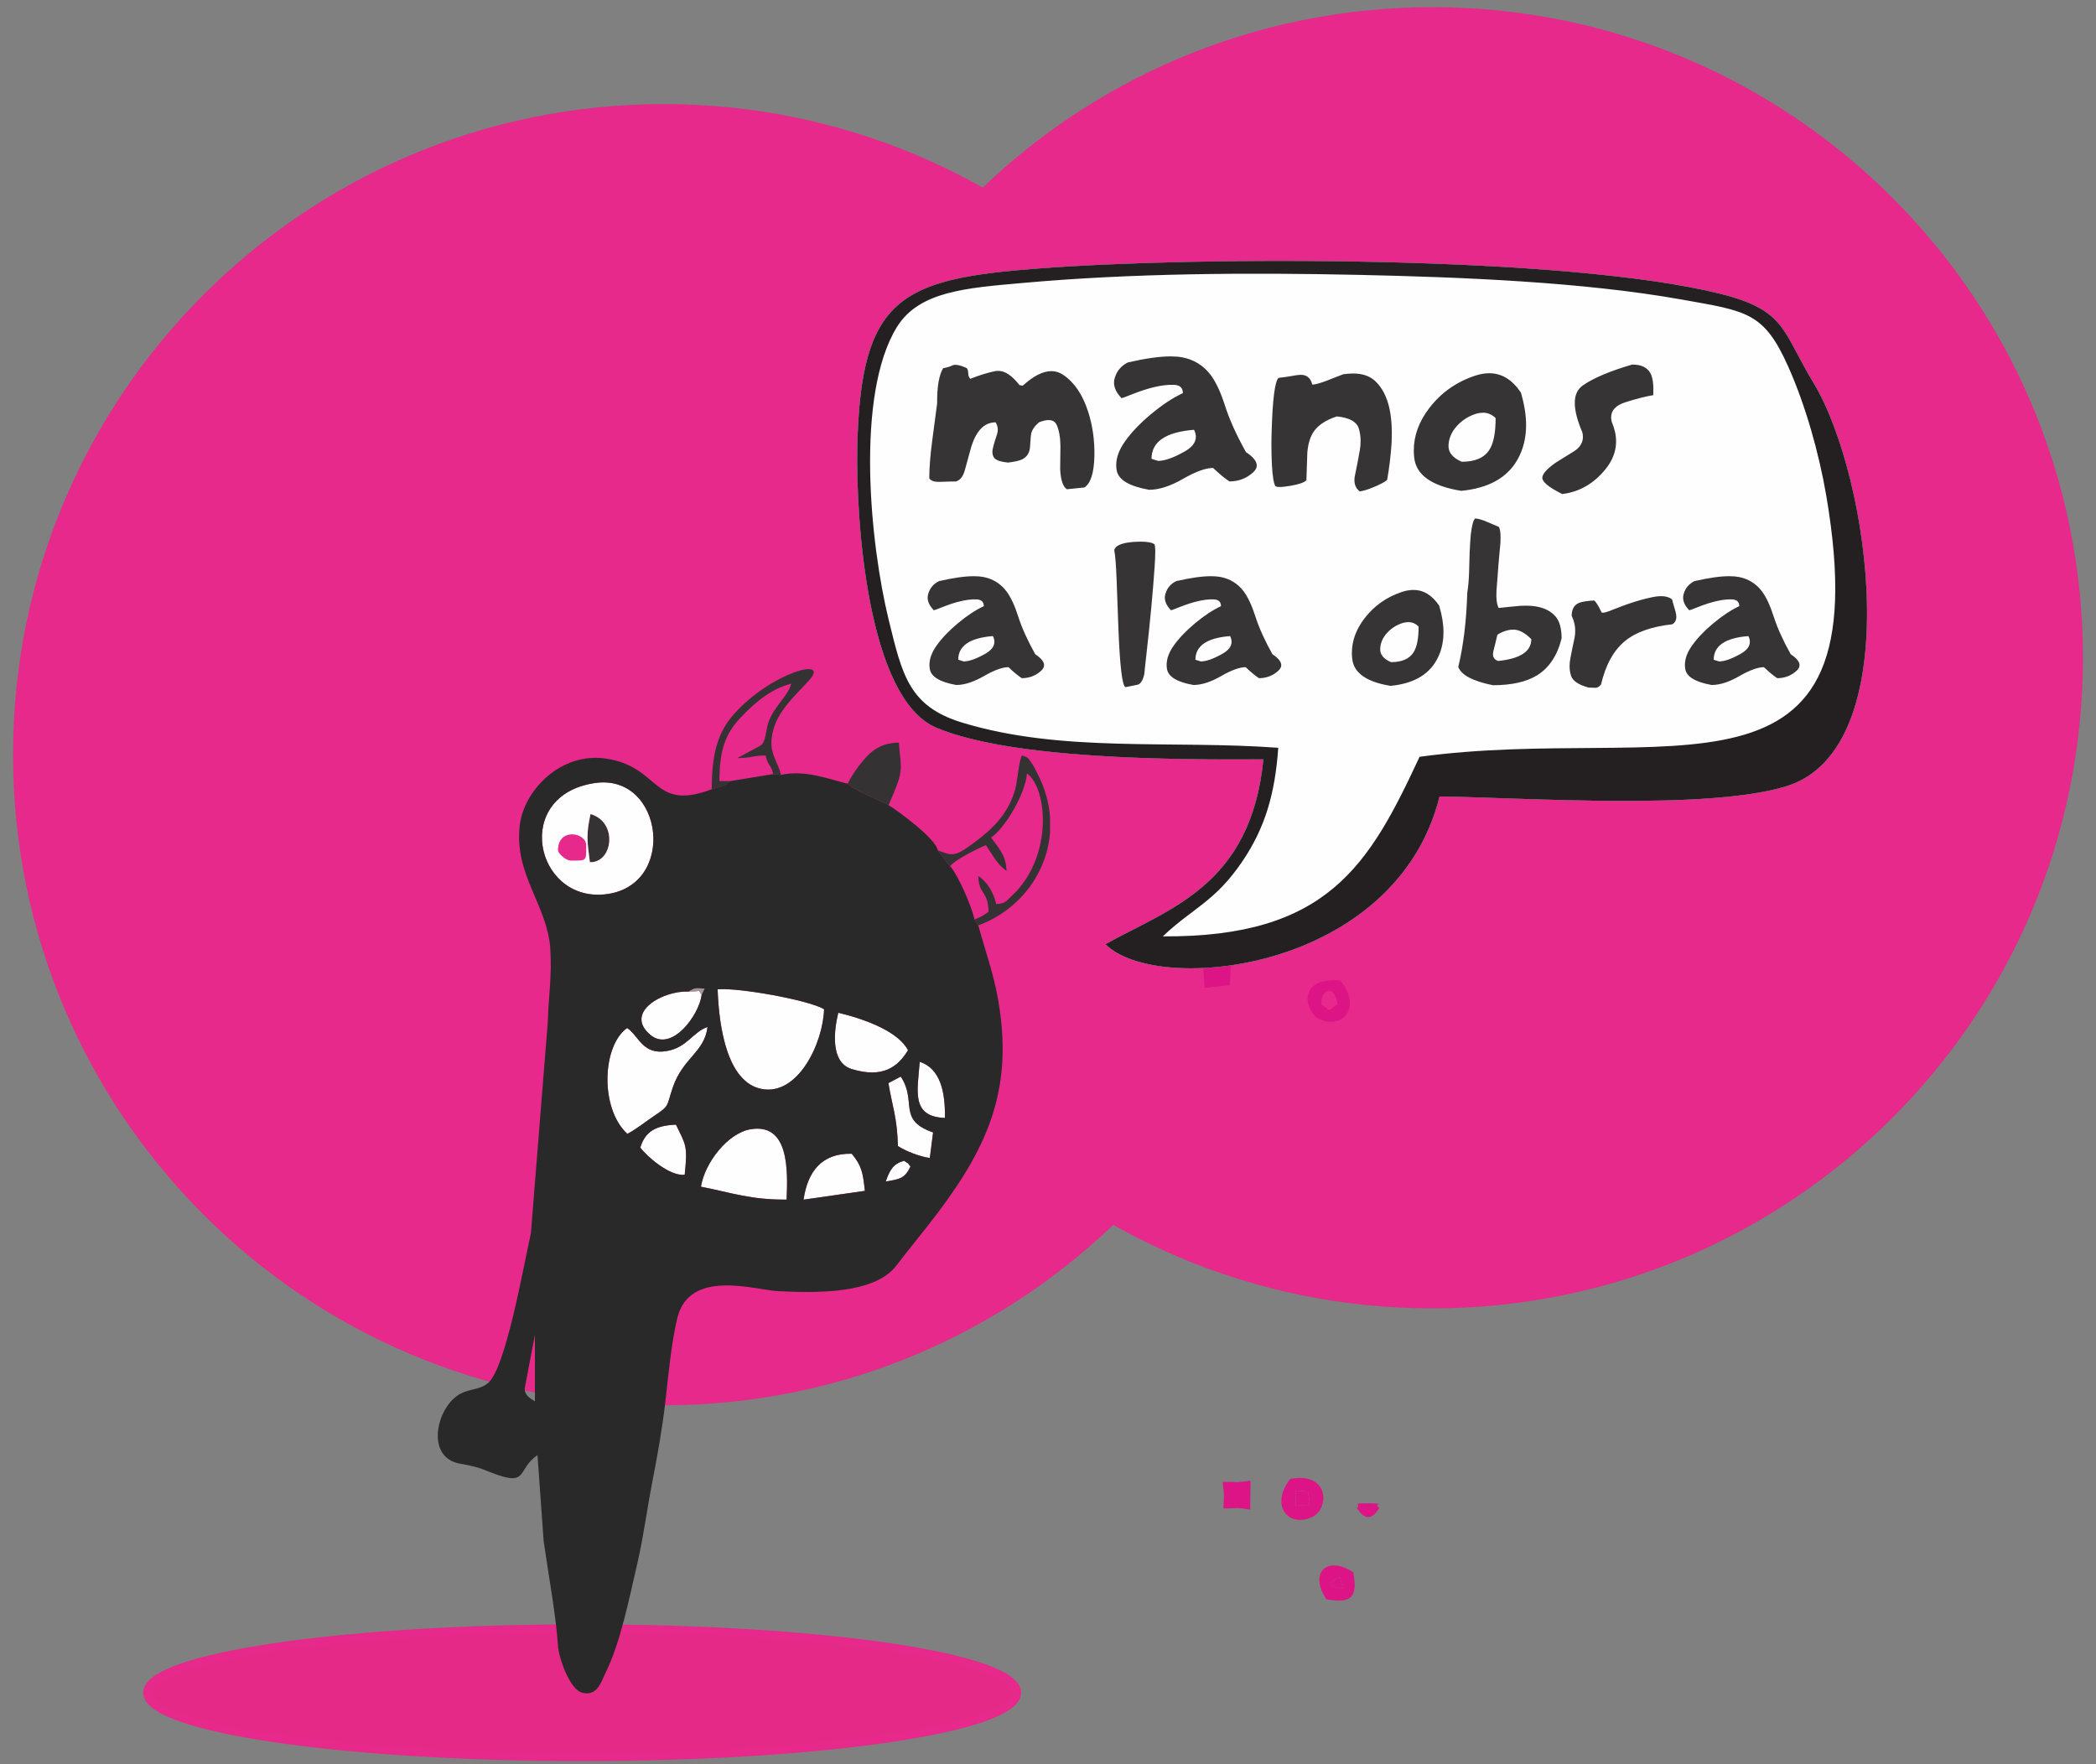 <?xml version="1.0" encoding="UTF-8"?>
<!DOCTYPE svg PUBLIC "-//W3C//DTD SVG 1.1//EN" "http://www.w3.org/Graphics/SVG/1.1/DTD/svg11.dtd">
<!-- Creator: CorelDRAW 2017 -->
<svg xmlns="http://www.w3.org/2000/svg" xml:space="preserve" width="50.8mm" height="42.757mm" version="1.1" style="shape-rendering:geometricPrecision; text-rendering:geometricPrecision; image-rendering:optimizeQuality; fill-rule:evenodd; clip-rule:evenodd"
viewBox="0 0 5079.98 4275.66"
 xmlns:xlink="http://www.w3.org/1999/xlink">
 <rect x="0" y="0" width="5079.98" height="4275.66" fill="#808080" stroke="none"/>
 <defs>
  <style type="text/css">
   <![CDATA[
    .str0 {stroke:#E6298A;stroke-width:20;stroke-miterlimit:22.926}
    .fil6 {fill:#FEFEFE}
    .fil3 {fill:#FEFEFE}
    .fil0 {fill:#E6298A}
    .fil4 {fill:#E42986}
    .fil8 {fill:#9A9999}
    .fil5 {fill:#353233}
    .fil7 {fill:#292929}
    .fil2 {fill:#242021}
    .fil1 {fill:#DD1486}
    .fil9 {fill:#373435;fill-rule:nonzero}
   ]]>
  </style>
 </defs>
 <g id="Capa_x0020_1">
  <g id="_2685586959744">
   <path class="fil0" d="M1608.42 252.3c870.85,0 1576.82,705.97 1576.82,1576.82 0,870.84 -705.97,1576.81 -1576.82,1576.81 -870.84,0 -1576.81,-705.97 -1576.81,-1576.81 0,-870.85 705.97,-1576.82 1576.81,-1576.82z"/>
   <path class="fil0" d="M3471.55 17.41c870.85,0 1576.82,705.97 1576.82,1576.82 0,870.84 -705.97,1576.81 -1576.82,1576.81 -870.84,0 -1576.81,-705.97 -1576.81,-1576.81 0,-870.85 705.97,-1576.82 1576.81,-1576.82z"/>
   <path class="fil1" d="M3255.45 3850.51l-8.46 -28.87c-32.38,18.25 -28.3,22.02 8.46,28.87z"/>
   <path class="fil1" d="M3241.66 2433.74c-25.59,17.7 -13.35,18.65 -39.18,0 -1.51,-35.38 31.96,-49.96 39.18,0zm6.96 -57.31c-108.52,-9.56 -85.94,79.75 -48.3,94.8 57.24,22.88 99.05,-32.14 48.3,-94.8z"/>
   <path class="fil1" d="M2919.03 2394.5l60.73 -6.76c3.23,-12.73 0.89,-32.68 5.36,-59.04 -42.31,-2.26 -23.57,2.96 -69.15,-4.22l3.06 70.02z"/>
   <path class="fil1" d="M3170.12 3615.12c6.62,41.11 8.83,29.37 -29.64,34.89l-0.66 -37.05 30.3 2.16zm-43.04 -30.62c-49.94,63.34 -5.21,119.57 53.43,92.04 41.59,-19.52 42.49,-110.23 -53.43,-92.04z"/>
   <path class="fil1" d="M3255.45 3850.51c-36.76,-6.85 -40.84,-10.62 -8.46,-28.87l8.46 28.87zm-40.71 25.62c61.35,11.04 76.7,-5.96 64.99,-65.44 -63.75,-42.16 -107.96,1.37 -64.99,65.44z"/>
   <path class="fil1" d="M2964.98 3655.7c37.41,0.46 24.9,-3.34 65.01,2.98l0.92 -70.3c-45,6.56 -24.13,2.03 -67.53,3.44 4.43,37.49 3.11,27.74 1.6,63.88z"/>
   <path class="fil1" d="M3288.42 3654.69c19.02,29.05 35.86,30.22 54.77,0 -17.54,-11.19 19.45,-10.13 -22.87,-11.07 -49.82,-1.12 -18.84,3.02 -31.9,11.07z"/>
   <path class="fil1" d="M3045.58 2230.61c-5.08,-35.48 12.25,-25.31 -24.9,-24.75 -0.28,35.42 -11.17,20.52 24.9,24.75z"/>
   <path class="fil1" d="M3140.48 3650.01c38.47,-5.52 36.26,6.22 29.64,-34.89l-30.3 -2.16 0.66 37.05z"/>
   <g>
    <path class="fil2" d="M3061.99 1840.43c-30.15,305.61 -227.42,361.46 -382.76,447.92 124.57,126.03 704.34,66.43 809.84,-358.07 212.6,3.32 651.8,33.86 841.18,-24.95 293.76,-91.24 203.89,-748.65 64.45,-978.59 -76.14,-125.59 -65.81,-175.18 -226.96,-215.15 -371.74,-92.23 -1251.89,-91.04 -1648.97,-61.08 -335.1,25.28 -432.66,69.46 -440.94,431.19 -3.95,172.37 23.36,611.49 191.89,682.11 182.75,76.59 573.86,77.78 792.27,76.62zm36.06 -28.07c-7.81,111.47 -31.96,193.81 -86.7,274.87 -66.88,99.04 -121.57,113.72 -192.99,182.19 399.55,2.53 500.4,-173.26 622.19,-435.24 601.52,-81.61 1121.23,162.7 985.83,-632.11 -17.63,-103.51 -50.41,-219.53 -92.07,-312.97 -59.22,-132.83 -99.78,-134.86 -259.29,-163.28 -238.13,-42.41 -531.59,-54.18 -781.21,-59.62 -268.48,-5.84 -549.85,-4.23 -815.28,19.57 -136.52,12.24 -251.31,19.85 -304.98,107.25 -100.71,164.03 -65.03,524.29 -19.43,710.09 32.53,132.54 48.85,208.86 177.72,248.15 241.94,73.76 507.6,42.04 766.21,61.1z"/>
    <path class="fil3" d="M3098.05 1812.36c-7.81,111.47 -31.96,193.82 -86.7,274.88 -66.88,99.03 -121.57,113.71 -192.99,182.18 399.55,2.53 500.4,-173.27 622.19,-435.24 601.52,-81.61 1121.23,162.7 985.83,-632.12 -17.63,-103.5 -50.41,-219.52 -92.07,-312.96 -59.22,-132.83 -99.78,-134.86 -259.29,-163.28 -238.13,-42.41 -531.58,-54.18 -781.21,-59.62 -268.48,-5.84 -549.85,-4.23 -815.28,19.57 -136.52,12.24 -251.31,19.85 -304.98,107.25 -100.71,164.03 -65.03,524.29 -19.43,710.09 32.53,132.54 48.85,208.86 177.72,248.14 241.94,73.77 507.6,42.06 766.21,61.11z"/>
    <path class="fil3" d="M3062 1840.43c-30.16,305.6 -227.43,361.46 -382.76,447.92 124.56,126.03 704.33,66.43 809.83,-358.07 212.6,3.32 651.8,33.86 841.18,-24.95 293.76,-91.24 203.89,-748.65 64.46,-978.6 -76.15,-125.58 -65.82,-175.17 -226.97,-215.14 -371.74,-92.23 -1251.89,-91.04 -1648.97,-61.08 -335.1,25.28 -432.66,69.46 -440.94,431.19 -3.95,172.37 23.36,611.49 191.89,682.11 182.75,76.59 573.86,77.78 792.28,76.62z"/>
    <path class="fil2" d="M3061.99 1840.43c-30.15,305.61 -227.42,361.46 -382.76,447.92 124.57,126.03 704.34,66.43 809.84,-358.07 212.6,3.32 651.8,33.86 841.18,-24.95 293.76,-91.24 203.89,-748.65 64.45,-978.59 -76.14,-125.59 -65.81,-175.18 -226.96,-215.15 -371.74,-92.23 -1251.89,-91.04 -1648.97,-61.08 -335.1,25.28 -432.66,69.46 -440.94,431.19 -3.95,172.37 23.36,611.49 191.89,682.11 182.75,76.59 573.86,77.78 792.27,76.62zm36.06 -28.07c-7.81,111.47 -31.96,193.81 -86.7,274.87 -66.88,99.04 -121.57,113.72 -192.99,182.19 399.55,2.53 500.4,-173.26 622.19,-435.24 601.52,-81.61 1121.23,162.7 985.83,-632.11 -17.63,-103.51 -50.41,-219.53 -92.07,-312.97 -59.22,-132.83 -99.78,-134.86 -259.29,-163.28 -238.13,-42.41 -531.59,-54.18 -781.21,-59.62 -268.48,-5.84 -549.85,-4.23 -815.28,19.57 -136.52,12.24 -251.31,19.85 -304.98,107.25 -100.71,164.03 -65.03,524.29 -19.43,710.09 32.53,132.54 48.85,208.86 177.72,248.15 241.94,73.76 507.6,42.04 766.21,61.1z"/>
   </g>
   <path class="fil4 str0" d="M1410.98 3946.74c582.09,0 1053.96,69.74 1053.96,155.76 0,86.01 -471.87,155.75 -1053.96,155.75 -582.08,0 -1053.96,-69.74 -1053.96,-155.75 0,-86.02 471.88,-155.76 1053.96,-155.76z"/>
   <g>
    <g>
     <path class="fil5" d="M2272.76 2060.86c11.34,16.31 19.99,26.92 29.98,38.64 10.28,-16.12 80.04,-49.21 86.95,-51.06 17.95,26.79 28.61,47.99 49.7,62.12 -0.89,-39.63 -21.42,-57.09 -37.27,-80.75 33.36,-22.34 82.79,-105.12 86.96,-155.29 47.1,34.51 62.04,182.28 -19.49,278.65 -1.18,1.38 -4.6,5.28 -5.83,6.6l-6.2 6.21c-0.91,0.91 -2.26,2.16 -3.19,3.04 -16.33,15.57 -16.14,20.32 -39.83,22.28 -6.84,-29.37 -21.57,-53.66 -43.48,-68.32 1.06,47.38 23.66,33.65 24.85,86.96 -15.97,10.69 -14.32,10.52 -34.06,18.63l9.21 14.2c99.04,-36.58 166.78,-125.52 173.92,-226.42l0 -35.38c-2.37,-33.85 -11.63,-68.47 -28.83,-102.46 -6.09,-12.03 -8.65,-18.4 -15.33,-28.15 -8.28,-12.09 -7.6,-14.9 -24.16,-19.32 -8.85,18.44 -9.94,66.24 -19.28,92.53 -19.9,56.03 -55.04,88.3 -101.28,122.33 -44.61,32.85 -49.66,26.92 -83.34,14.96z"/>
     <path class="fil5" d="M1725.07 1912.91c22.31,-6.82 28.52,-6.31 44.83,-19.76l-26.2 0c0,-74.97 13.81,-114.07 51.14,-153.84 30.83,-32.85 73.52,-70.72 122.79,-82.19 -8.33,31.18 -42,55.03 -55.28,93.79 -6.75,19.67 -5.4,45.6 -18.67,55.88l-56.49 30.46c34.48,0 36.83,-6.21 68.32,-6.21 6.66,28.58 12.48,19.14 18.63,45.02l18.64 1.99c-6.08,-29.11 -26.93,-49.78 -22.68,-88.09 6.61,-59.63 50.24,-96.88 90.45,-140.7 54.09,-58.95 -91.13,-19.57 -181.14,80.83 -40.49,45.15 -54.34,97.98 -54.34,182.82z"/>
     <path class="fil5" d="M2054.32 1899.36c21.19,19.21 73.14,37.32 99.34,52.02 37.89,-87.49 30.83,-79.53 24.85,-151.4 -35.52,0 -59.85,14.12 -77.99,33.83 -19.36,21.04 -33.34,41.07 -46.2,65.55z"/>
     <path class="fil5" d="M1429.7 2089.64c55.64,2.06 68.98,-97.35 1.51,-116.63 -10.75,50.36 -8.23,64.61 -1.51,116.63z"/>
    </g>
    <g>
     <path class="fil6" d="M1352.38 2060.86c0,-55.88 68.33,-43.33 68.33,-12.42 0,39.43 2.16,37.27 -37.27,37.27 -12.89,0 -31.06,-18.17 -31.06,-24.85zm77.32 28.78c-6.72,-52.02 -9.24,-66.27 1.51,-116.63 67.47,19.28 54.13,118.69 -1.51,116.63zm11.64 -191.79c-199.48,29.83 -145.11,285.76 22.93,269.92 178.86,-16.85 144.74,-294.98 -22.93,-269.92z"/>
     <path class="fil6" d="M1997.26 2445.98c-36.42,-22.04 -207.32,-52.85 -257.97,-48.25 3.33,96.33 24.54,223.82 104.85,241.11 89.75,19.31 150.83,-111.41 153.12,-192.86z"/>
     <path class="fil6" d="M1520.51 2748.05c21,-10.72 45.39,-30.51 65.39,-43.81 37.49,-24.92 29.22,-22.64 44.29,-67.53 24.64,-73.31 77.15,-85.79 84.59,-147.74 -36.14,12.62 -49.25,49.92 -99.06,58.42 -58.22,9.93 -67.16,-36.44 -95.63,-55.87 -60.87,42.45 -66.72,195.07 0.42,256.53z"/>
     <path class="fil6" d="M1906.51 2907.36c3.19,-73.35 5.32,-186.13 -87.66,-170.39 -54.27,9.18 -110.13,79.65 -120.06,139.13 75.59,14.92 120.94,32.03 207.72,31.26z"/>
     <path class="fil6" d="M2200.7 2545.36c-23.61,-45.47 -103.65,-75.17 -169.01,-90.85 -10.69,44.02 -19.54,120.72 32.75,136.57 74.61,22.61 111.24,-4.56 136.26,-45.72z"/>
     <path class="fil6" d="M1700.6 2410.92c-13.87,-15.89 9.83,-7.7 -31.47,-7.72 -63.94,-2.8 -157.03,51.03 -92.89,104.91 51.43,43.21 118.02,-47.32 124.36,-97.19z"/>
     <path class="fil6" d="M2096.14 2886.18c-4.71,-44.46 -7.66,-60.49 -31.74,-89.93 -72.76,-1.83 -107.19,43.57 -116.83,111.3l148.57 -21.37z"/>
     <path class="fil6" d="M2153.23 2625.07c9.35,56.79 21.04,81.68 23.01,152.58 19.66,12.73 53.62,25.68 77.32,28.92l7.92 -62c-87.79,-30.45 -37.92,-75.17 -78.45,-135.3l-29.8 15.8z"/>
     <path class="fil6" d="M1551.88 2781.4c14.25,19.46 70.11,69.81 107.59,65.8 7.26,-70.22 3.66,-70.53 -21.15,-121.41 -49.14,1.93 -74.65,16.58 -86.44,55.61z"/>
     <path class="fil6" d="M2290.13 2709.49c1.22,-63.79 -11.4,-120.01 -61.08,-136.08 -4.86,68.54 -22.58,133.05 61.08,136.08z"/>
     <path class="fil6" d="M2146.68 2863.59c35.37,-5.71 46.65,-8.21 59.96,-36.39 -10.88,-13.3 1.11,-2.59 -15.71,-13.99 -26.8,7.99 -34.2,22.45 -44.25,50.38z"/>
    </g>
    <path class="fil7" d="M1271.64 3365.27l24.84 -130.44 0 161.5c-10.6,-7.09 -24.84,-13.52 -24.84,-31.06zm675.93 -457.72c9.64,-67.73 44.07,-113.13 116.83,-111.3 24.08,29.44 27.03,45.47 31.74,89.93l-148.57 21.37zm-41.06 -0.19c-86.78,0.77 -132.13,-16.34 -207.72,-31.26 9.93,-59.48 65.79,-129.95 120.06,-139.13 92.98,-15.74 90.85,97.04 87.66,170.39zm240.17 -43.77c10.05,-27.93 17.45,-42.39 44.25,-50.38 16.82,11.4 4.83,0.69 15.71,13.99 -13.31,28.18 -24.59,30.68 -59.96,36.39zm-594.8 -82.19c11.79,-39.03 37.3,-53.68 86.44,-55.61 24.81,50.88 28.41,51.19 21.15,121.41 -37.48,4.01 -93.34,-46.34 -107.59,-65.8zm738.25 -71.91c-83.66,-3.03 -65.94,-67.54 -61.08,-136.08 49.68,16.07 62.3,72.29 61.08,136.08zm-28.65 35.08l-7.92 62c-23.7,-3.24 -57.66,-16.19 -77.32,-28.92 -1.97,-70.9 -13.66,-95.79 -23.01,-152.58l29.8 -15.8c40.53,60.13 -9.34,104.85 78.45,135.3zm-60.78 -199.21c-25.02,41.16 -61.65,68.33 -136.26,45.72 -52.29,-15.85 -43.44,-92.55 -32.75,-136.57 65.36,15.68 145.4,45.38 169.01,90.85zm-680.19 202.69c-67.14,-61.46 -61.29,-214.08 -0.42,-256.53 28.47,19.43 37.41,65.8 95.63,55.87 49.81,-8.5 62.92,-45.8 99.06,-58.42 -7.44,61.95 -59.95,74.43 -84.59,147.74 -15.07,44.89 -6.8,42.61 -44.29,67.53 -20,13.3 -44.39,33.09 -65.39,43.81zm476.75 -302.07c-2.29,81.45 -63.37,212.17 -153.12,192.86 -80.31,-17.29 -101.52,-144.78 -104.85,-241.11 50.65,-4.6 221.55,26.21 257.97,48.25zm-328.13 -42.78c16.81,-10.2 15.24,-7.95 38.48,-7.33l-7.01 15.05c-6.34,49.87 -72.93,140.4 -124.36,97.19 -64.14,-53.88 28.95,-107.71 92.89,-104.91zm-227.79 -505.35c167.67,-25.06 201.79,253.07 22.93,269.92 -168.04,15.84 -222.41,-240.09 -22.93,-269.92zm929.72 344.92l-9.21 -14.2c-5.65,-27.98 -36.2,-100.14 -56.39,-125.99 -0.49,-0.63 -1.74,-2.13 -2.72,-3.08 -9.99,-11.72 -18.64,-22.33 -29.98,-38.64 -3.75,-27.96 -98.99,-97.46 -119.1,-109.48 -26.2,-14.7 -78.15,-32.81 -99.34,-52.02 -43.79,-10.17 -102.02,-34.46 -161.54,-21.31l-18.64 -1.99 -104.24 17.09c-16.31,13.45 -22.52,12.94 -44.83,19.76 -145.36,54.66 -123.19,-54.37 -256.11,-74.3 -109.97,-16.48 -198.98,77.09 -209.14,160.76 -14.48,119.22 65.76,193.25 73.75,297.71 4.94,64.63 -4.5,120.63 -5.91,180.07l-40.94 511.88c-17.55,77.83 -60.6,325.58 -103.34,362.53 -19.44,16.8 -43.51,13.98 -67.03,26.14 -57.19,29.56 -87.94,153.83 -1.92,169.62 31.97,5.87 42.1,7.96 72.87,20.31 96.46,38.73 63.27,-5.96 115.39,-40.86l14.97 208.64c9.94,70.64 30.8,185.73 34.47,251.26 1.81,32.17 29.14,108.43 58.85,115.83 37.23,9.26 45.68,-26 57.37,-49.8 36.24,-73.77 57.18,-181.61 76.65,-264.98 14.36,-61.41 23.76,-133.53 35.61,-194.22 12.56,-64.33 24.88,-132.77 32.14,-197.69 6.86,-61.37 14.74,-143.61 28.73,-201.09 29.52,-121.32 188.52,-68.06 244.97,-65.37 89.2,4.25 232.83,7.94 286.01,-62.07 33.1,-43.58 66.66,-83.12 101.03,-128.79 124.12,-164.94 182.56,-303.87 145.59,-515.68 -11.4,-65.24 -31.81,-119.98 -48.02,-180.04z"/>
    <path class="fil8" d="M1700.6 2410.92l7.01 -15.05c-23.24,-0.62 -21.67,-2.87 -38.48,7.33 41.3,0.02 17.6,-8.17 31.47,7.72z"/>
   </g>
   <path class="fil9" d="M2585.76 1185.79c-9.56,-6.27 -14.98,-22.42 -16.26,-48.68 0.21,-18.7 0.43,-37.41 0.64,-56.11 -0.21,-20.73 -3.19,-37.73 -9.04,-51.13 -3.72,-7.86 -10.2,-11.79 -19.55,-11.79 -6.49,0 -14.14,1.8 -23.07,5.31 -10.2,8.29 -16.47,17.22 -19.02,26.78 -0.85,2.77 -1.81,13.82 -3.08,33.16 -0.85,13.5 -6.8,23.28 -17.75,29.34 -7.02,3.72 -18.81,6.48 -35.18,8.4 -19.98,-1.92 -31.67,-6.38 -35.18,-13.4 -2.13,-3.93 -3.08,-8.29 -3.08,-13.07 0,-5.63 3.72,-19.56 11.16,-41.77 1.28,-3.93 1.91,-7.76 1.91,-11.48 0,-6.26 -1.8,-12.11 -5.31,-17.75 -28.7,0 -49,22.22 -61.01,66.64l-13.39 48.89c-4.14,15.31 -11.37,24.55 -21.57,27.74 -9.25,0 -21.47,0.32 -36.35,0.85 -15.2,0.85 -24.66,-2.02 -28.38,-8.71 0,-24.66 2.34,-55.06 7.12,-90.98 4.04,-30.08 7.97,-60.26 11.9,-90.34 -0.42,-39.96 4.47,-68.34 14.56,-85.45 8.4,-1.17 15.95,-3.51 22.75,-6.8 1.91,-0.85 4.25,-1.28 7.23,-1.28 6.59,0 15.62,2.66 27.1,7.87 2.23,2.02 3.51,6.16 3.72,12.33 0.21,6.16 1.81,10.73 4.99,13.71 23.17,-9.14 43.9,-15.41 61.96,-18.92 2.03,-0.21 4.15,-0.32 6.17,-0.32 16.05,0 33.05,11.48 51.12,34.44l7.76 1.59c25.93,-23.59 49.1,-35.39 69.4,-35.39 10.2,0 19.66,2.87 28.38,8.71 27.21,18.28 47.4,47.94 60.69,89.07 11.05,33.9 16.15,70.25 15.3,109.04 -1.06,40.18 -9.03,65.15 -24.02,75.14 -18.07,2.02 -32.31,3.51 -42.62,4.36zm199.28 1.28c-47.94,-8.51 -74.08,-24.02 -78.44,-46.45 -0.85,-4.36 -1.27,-8.82 -1.27,-13.39 0,-18.28 7.01,-37.31 21.15,-57.29 15.2,-21.57 36.24,-43.68 63.34,-66.31 27.1,-22.65 52.82,-39.54 77.05,-50.81 0,-13.07 -7.44,-19.77 -22.42,-20.19 -26.79,-0.85 -60.37,6.91 -100.86,23.06 -15.73,6.27 -24.13,9.36 -25.19,9.36 -12.22,-12.44 -18.39,-24.98 -18.39,-37.74 0,-3.93 0.64,-7.86 1.92,-11.79 4.99,-16.69 15.51,-29.02 31.67,-37.1 42.4,-9.77 76.84,-14.66 103.41,-14.66 10.63,0 19.98,0.74 28.06,2.23 28.37,5.31 51.44,19.56 69.08,42.62 12.86,17.22 24.66,42.41 35.18,75.57 10.63,33.05 27.42,70.36 50.48,111.59 17.43,11.48 26.15,22.32 26.15,32.42 0,5.63 -2.87,11.16 -8.72,16.58 -15.83,14.45 -34.86,21.89 -57.28,22.1 -9.78,-6.06 -23.07,-16.9 -39.86,-32.73 -17.85,0 -42.19,8.82 -72.91,26.46 -30.71,17.65 -58.13,26.47 -82.15,26.47zm21.79 -70.04c15.73,0 36.87,-7.34 63.23,-22.11 18.81,-10.42 28.27,-22.43 28.27,-36.14 0,-5.42 -1.38,-11.05 -4.35,-17.11 -68.66,5.43 -103.1,28.8 -103.1,70.36 3.61,1.28 8.83,2.87 15.95,5zm488.58 73.86c-8.51,-6.37 -12.76,-15.62 -12.76,-27.63 0,-4.36 0.64,-9.03 1.91,-14.03 4.04,-18.92 7.76,-38.26 11.16,-58.14 1.28,-7.44 1.91,-14.77 1.91,-21.78 0,-11.38 -1.59,-22.01 -4.67,-31.68 -5.42,-16.05 -23.07,-25.4 -53.03,-28.37 -25.83,8.5 -44.22,20.51 -55.27,35.81 -8.93,12.65 -14.35,29.97 -16.16,51.98 -0.63,22.42 -1.38,44.74 -2.23,66.95 -5.84,5.64 -18.7,10.1 -38.69,13.39 -10.94,1.92 -19.55,2.87 -25.82,2.87 -5.21,0 -8.72,-0.74 -10.63,-2.12 -4.15,-6.8 -6.91,-23.49 -8.4,-50.06 -0.85,-16.05 -1.27,-32.74 -1.27,-50.17 0,-11.16 0.21,-22.63 0.64,-34.53 2.23,-75.89 7.75,-118.4 16.47,-127.54 10.63,-1.07 25.72,-3.3 45.49,-6.81 3.08,-0.42 6.06,-0.63 8.71,-0.63 14.56,0 23.81,7.86 27.74,23.7 7.02,0 19.35,-3.4 36.99,-10.21 12.64,-4.99 25.4,-9.88 38.05,-14.88 8.5,-1.16 16.47,-1.8 23.91,-1.8 21.47,0 38.58,5.52 51.44,16.47 28.17,24.87 42.3,67.28 42.3,127.11 0,7.34 -0.11,14.78 -0.32,22.43 -2.12,32.31 -5.74,63.02 -10.95,92.04 -5.84,4.89 -16.47,10.63 -31.99,17.11 -15.51,6.38 -26.99,9.89 -34.53,10.52zm246.04 -1.27c-71.64,-11.59 -109.58,-38.58 -113.94,-80.88 -0.64,-5.64 -0.96,-11.27 -0.96,-16.8 0,-35.92 12.44,-70.14 37.42,-102.77 28.59,-37.3 65.68,-63.56 111.17,-78.65 12,-3.93 23.38,-5.95 34.22,-5.95 30.08,0 55.58,15.52 76.63,46.66 8.5,28.48 12.75,54.73 12.75,79.07 0,31.57 -7.12,59.62 -21.25,84.28 -25.09,43.79 -70.47,68.77 -136.04,75.04zm1.38 -70.47c32.73,0 55.16,-9.88 67.38,-29.86 9.78,-15.52 14.67,-40.92 14.67,-76 -8.93,-8.71 -19.14,-13.07 -30.5,-13.07 -5.22,0 -10.74,0.85 -16.58,2.45 -17.86,5.63 -33.06,15.09 -45.49,28.37 -13.61,14.35 -20.73,30.29 -21.58,47.94 -1.06,17.11 9.67,30.5 32.1,40.17zm243.38 78.12c-34.43,-17.01 -50.38,-30.93 -47.93,-41.77 2.23,-9.56 13.39,-21.15 33.27,-34.86 14.66,-9.14 29.44,-18.28 44.1,-27.42 13.93,-9.14 20.83,-20.73 20.83,-34.65 0,-3.51 -0.53,-7.23 -1.59,-11.16 -12.12,-28.48 -18.17,-52.07 -18.17,-70.78 0,-19.24 6.59,-33.48 19.66,-42.62 25.72,-17.86 65.57,-34.75 119.56,-50.48 22.22,0 36.99,7.22 44.54,21.78 5.42,10.42 7.54,27.85 6.48,52.4 -17.22,2.66 -39.64,8.39 -67.28,17.11 -23.16,7.23 -34.86,19.56 -34.86,36.77 0,3.51 0.54,7.23 1.6,11.16 6.9,16.26 10.41,31.89 10.41,47.09 0,23.91 -8.71,46.55 -26.14,67.91 -28.59,34.86 -63.45,54.74 -104.48,59.52z"/>
   <path class="fil9" d="M2317.67 1660.17c-39.09,-6.93 -60.41,-19.59 -63.97,-37.88 -0.69,-3.55 -1.04,-7.19 -1.04,-10.92 0,-14.91 5.72,-30.42 17.25,-46.72 12.4,-17.59 29.56,-35.62 51.66,-54.09 22.1,-18.46 43.08,-32.24 62.84,-41.43 0,-10.66 -6.06,-16.12 -18.29,-16.47 -21.84,-0.69 -49.23,5.64 -82.26,18.81 -12.82,5.12 -19.67,7.63 -20.54,7.63 -9.97,-10.14 -14.99,-20.37 -14.99,-30.77 0,-3.21 0.52,-6.41 1.56,-9.62 4.07,-13.61 12.65,-23.66 25.83,-30.25 34.58,-7.97 62.67,-11.96 84.34,-11.96 8.66,0 16.29,0.61 22.88,1.82 23.14,4.33 41.95,15.95 56.34,34.75 10.49,14.05 20.11,34.59 28.69,61.63 8.67,26.96 22.36,57.38 41.17,91.01 14.22,9.37 21.32,18.21 21.32,26.44 0,4.6 -2.33,9.1 -7.1,13.52 -12.92,11.79 -28.43,17.86 -46.72,18.03 -7.98,-4.94 -18.81,-13.78 -32.5,-26.7 -14.57,0 -34.42,7.2 -59.47,21.59 -25.05,14.39 -47.41,21.58 -67,21.58zm17.77 -57.12c12.83,0 30.08,-5.98 51.57,-18.03 15.34,-8.49 23.06,-18.29 23.06,-29.47 0,-4.42 -1.13,-9.01 -3.56,-13.95 -55.99,4.42 -84.07,23.49 -84.07,57.38 2.94,1.04 7.19,2.34 13,4.07zm392.48 62.32c-8.15,-2.51 -13.96,-52.09 -17.51,-148.65l-4.08 -110.26c-1.3,-35.53 -3.21,-59.89 -5.72,-73.15 2.51,-10.84 17.42,-17.42 44.64,-19.76 7.37,-0.52 14.13,-0.78 20.2,-0.78 15.77,0 26.52,2.08 32.5,6.32 1.3,2.26 2,8.5 2,18.81 0,9.02 -0.52,20.98 -1.57,36.06 -4.07,59.98 -10.57,129.59 -19.5,208.81 -3.55,31.55 -5.37,48.28 -5.37,50.36 -2.86,13.87 -7.71,22.53 -14.65,25.91 -0.69,0.35 -11.01,2.43 -30.94,6.33zm164.59 -5.2c-39.09,-6.93 -60.41,-19.59 -63.96,-37.88 -0.69,-3.55 -1.04,-7.19 -1.04,-10.92 0,-14.91 5.72,-30.42 17.24,-46.72 12.4,-17.59 29.56,-35.62 51.67,-54.09 22.1,-18.46 43.07,-32.24 62.84,-41.43 0,-10.66 -6.07,-16.12 -18.29,-16.47 -21.85,-0.69 -49.24,5.64 -82.26,18.81 -12.83,5.12 -19.67,7.63 -20.54,7.63 -9.97,-10.14 -15,-20.37 -15,-30.77 0,-3.21 0.52,-6.41 1.56,-9.62 4.08,-13.61 12.66,-23.66 25.83,-30.25 34.59,-7.97 62.67,-11.96 84.34,-11.96 8.67,0 16.29,0.61 22.88,1.82 23.15,4.33 41.96,15.95 56.34,34.75 10.49,14.05 20.11,34.59 28.69,61.63 8.67,26.96 22.37,57.38 41.18,91.01 14.21,9.37 21.32,18.21 21.32,26.44 0,4.6 -2.34,9.1 -7.11,13.52 -12.91,11.79 -28.43,17.86 -46.72,18.03 -7.97,-4.94 -18.81,-13.78 -32.5,-26.7 -14.56,0 -34.41,7.2 -59.46,21.59 -25.05,14.39 -47.42,21.58 -67.01,21.58zm17.78 -57.12c12.82,0 30.07,-5.98 51.57,-18.03 15.34,-8.49 23.05,-18.29 23.05,-29.47 0,-4.42 -1.12,-9.01 -3.55,-13.95 -55.99,4.42 -84.08,23.49 -84.08,57.38 2.95,1.04 7.2,2.34 13.01,4.07zm459.9 59.2c-58.41,-9.45 -89.36,-31.46 -92.91,-65.96 -0.52,-4.59 -0.78,-9.19 -0.78,-13.69 0,-29.3 10.14,-57.21 30.51,-83.82 23.31,-30.43 53.56,-51.84 90.66,-64.14 9.8,-3.21 19.07,-4.86 27.91,-4.86 24.53,0 45.34,12.66 62.5,38.06 6.93,23.22 10.4,44.63 10.4,64.48 0,25.75 -5.81,48.63 -17.34,68.74 -20.45,35.71 -57.46,56.08 -110.95,61.19zm1.13 -57.46c26.7,0 44.99,-8.07 54.96,-24.36 7.97,-12.66 11.96,-33.37 11.96,-61.98 -7.28,-7.11 -15.6,-10.66 -24.88,-10.66 -4.24,0 -8.75,0.69 -13.52,2 -14.56,4.59 -26.95,12.3 -37.1,23.14 -11.09,11.7 -16.9,24.7 -17.59,39.09 -0.87,13.96 7.88,24.88 26.17,32.77zm246.87 55.9c-48.63,-9.79 -76.54,-24.62 -83.83,-44.38 12.49,-51.48 19.77,-111.73 21.85,-180.72 2.25,-12.4 3.64,-28.52 4.33,-48.54 0.44,-16.21 0.95,-32.59 1.39,-48.97 0.87,-18.47 1.82,-32.68 2.77,-42.65 2.6,-22.02 6.07,-34.93 10.49,-38.83 6.42,0 16.04,2.68 28.78,8.15 9.71,4.07 19.33,8.14 29.03,12.39 2.52,5.29 3.82,13.44 3.82,24.62 0,4.07 -0.09,8.49 -0.26,13.17 -2.69,26.09 -5.89,65.19 -9.62,117.28 -1.04,18.89 0.78,32.68 5.37,41.34 16.73,-1.9 34.16,-3.72 52.27,-5.28 4.85,-0.18 9.71,-0.35 14.39,-0.35 32.67,0 56.51,8.93 71.59,26.7 9.45,11.35 14.22,28.86 14.22,52.52 -10.32,41.7 -30.25,71.6 -59.72,89.72 -25.92,15.86 -61.54,23.83 -106.87,23.83zm12.91 -58.77c53.48,-5.46 80.26,-23.05 80.26,-52.95 -14.73,-14.65 -28.52,-22.28 -41.43,-22.98 -12.83,-0.52 -26.44,3.56 -40.82,12.31 -3.21,14.3 -6.42,27.56 -9.71,39.87 -0.61,2.69 -0.96,5.29 -0.96,7.63 0,8.06 4.25,13.44 12.66,16.12zm219.21 64.49c-24.36,-6.59 -38.57,-16.12 -42.65,-28.69 -2.34,-7.28 -3.55,-14.99 -3.55,-23.31 0,-6.07 0.69,-12.49 1.99,-19.08 2.95,-15.68 6.33,-32.5 10.23,-50.27 0.95,-5.54 1.47,-11 1.47,-16.46 0,-12.14 -2.85,-24.19 -8.58,-36.06 0,-15.35 5.55,-25.66 16.73,-30.95 6.42,-3.03 18.99,-5.11 37.62,-6.33 3.99,2.52 10.06,12.14 18.03,28.69 0.6,0.7 1.73,1.05 3.29,1.05 3.99,0 11.19,-2.17 21.59,-6.42 41.43,-16.73 76.27,-27.48 104.36,-32.42 5.37,-0.86 10.49,-1.3 15.25,-1.3 10.83,0 19.59,2.52 26.35,7.63 1.22,5.11 3.99,15 8.41,29.73 1.3,4.77 1.99,8.93 1.99,12.66 0,8.14 -3.2,14.21 -9.62,18.11 -50.1,5.55 -88.32,18.99 -114.5,40.39 -27.83,22.71 -47.24,57.91 -58.42,105.66 -4.42,5.64 -9.36,8.24 -14.74,7.89 -5.54,-0.34 -10.66,-0.52 -15.25,-0.52zm298.34 -6.24c-39.09,-6.93 -60.41,-19.59 -63.96,-37.88 -0.69,-3.55 -1.04,-7.19 -1.04,-10.92 0,-14.91 5.72,-30.42 17.24,-46.72 12.4,-17.59 29.56,-35.62 51.67,-54.09 22.1,-18.46 43.07,-32.24 62.84,-41.43 0,-10.66 -6.07,-16.12 -18.29,-16.47 -21.85,-0.69 -49.24,5.64 -82.26,18.81 -12.83,5.12 -19.67,7.63 -20.54,7.63 -9.97,-10.14 -15,-20.37 -15,-30.77 0,-3.21 0.53,-6.41 1.56,-9.62 4.08,-13.61 12.66,-23.66 25.83,-30.25 34.59,-7.97 62.67,-11.96 84.34,-11.96 8.67,0 16.3,0.61 22.88,1.82 23.15,4.33 41.96,15.95 56.34,34.75 10.49,14.05 20.12,34.59 28.69,61.63 8.67,26.96 22.37,57.38 41.18,91.01 14.21,9.37 21.32,18.21 21.32,26.44 0,4.6 -2.34,9.1 -7.11,13.52 -12.91,11.79 -28.43,17.86 -46.72,18.03 -7.97,-4.94 -18.81,-13.78 -32.5,-26.7 -14.56,0 -34.41,7.2 -59.46,21.59 -25.05,14.39 -47.42,21.58 -67.01,21.58zm17.78 -57.12c12.82,0 30.07,-5.98 51.57,-18.03 15.34,-8.49 23.05,-18.29 23.05,-29.47 0,-4.42 -1.12,-9.01 -3.55,-13.95 -55.99,4.42 -84.08,23.49 -84.08,57.38 2.95,1.04 7.2,2.34 13.01,4.07z"/>
  </g>
 </g>
</svg>
